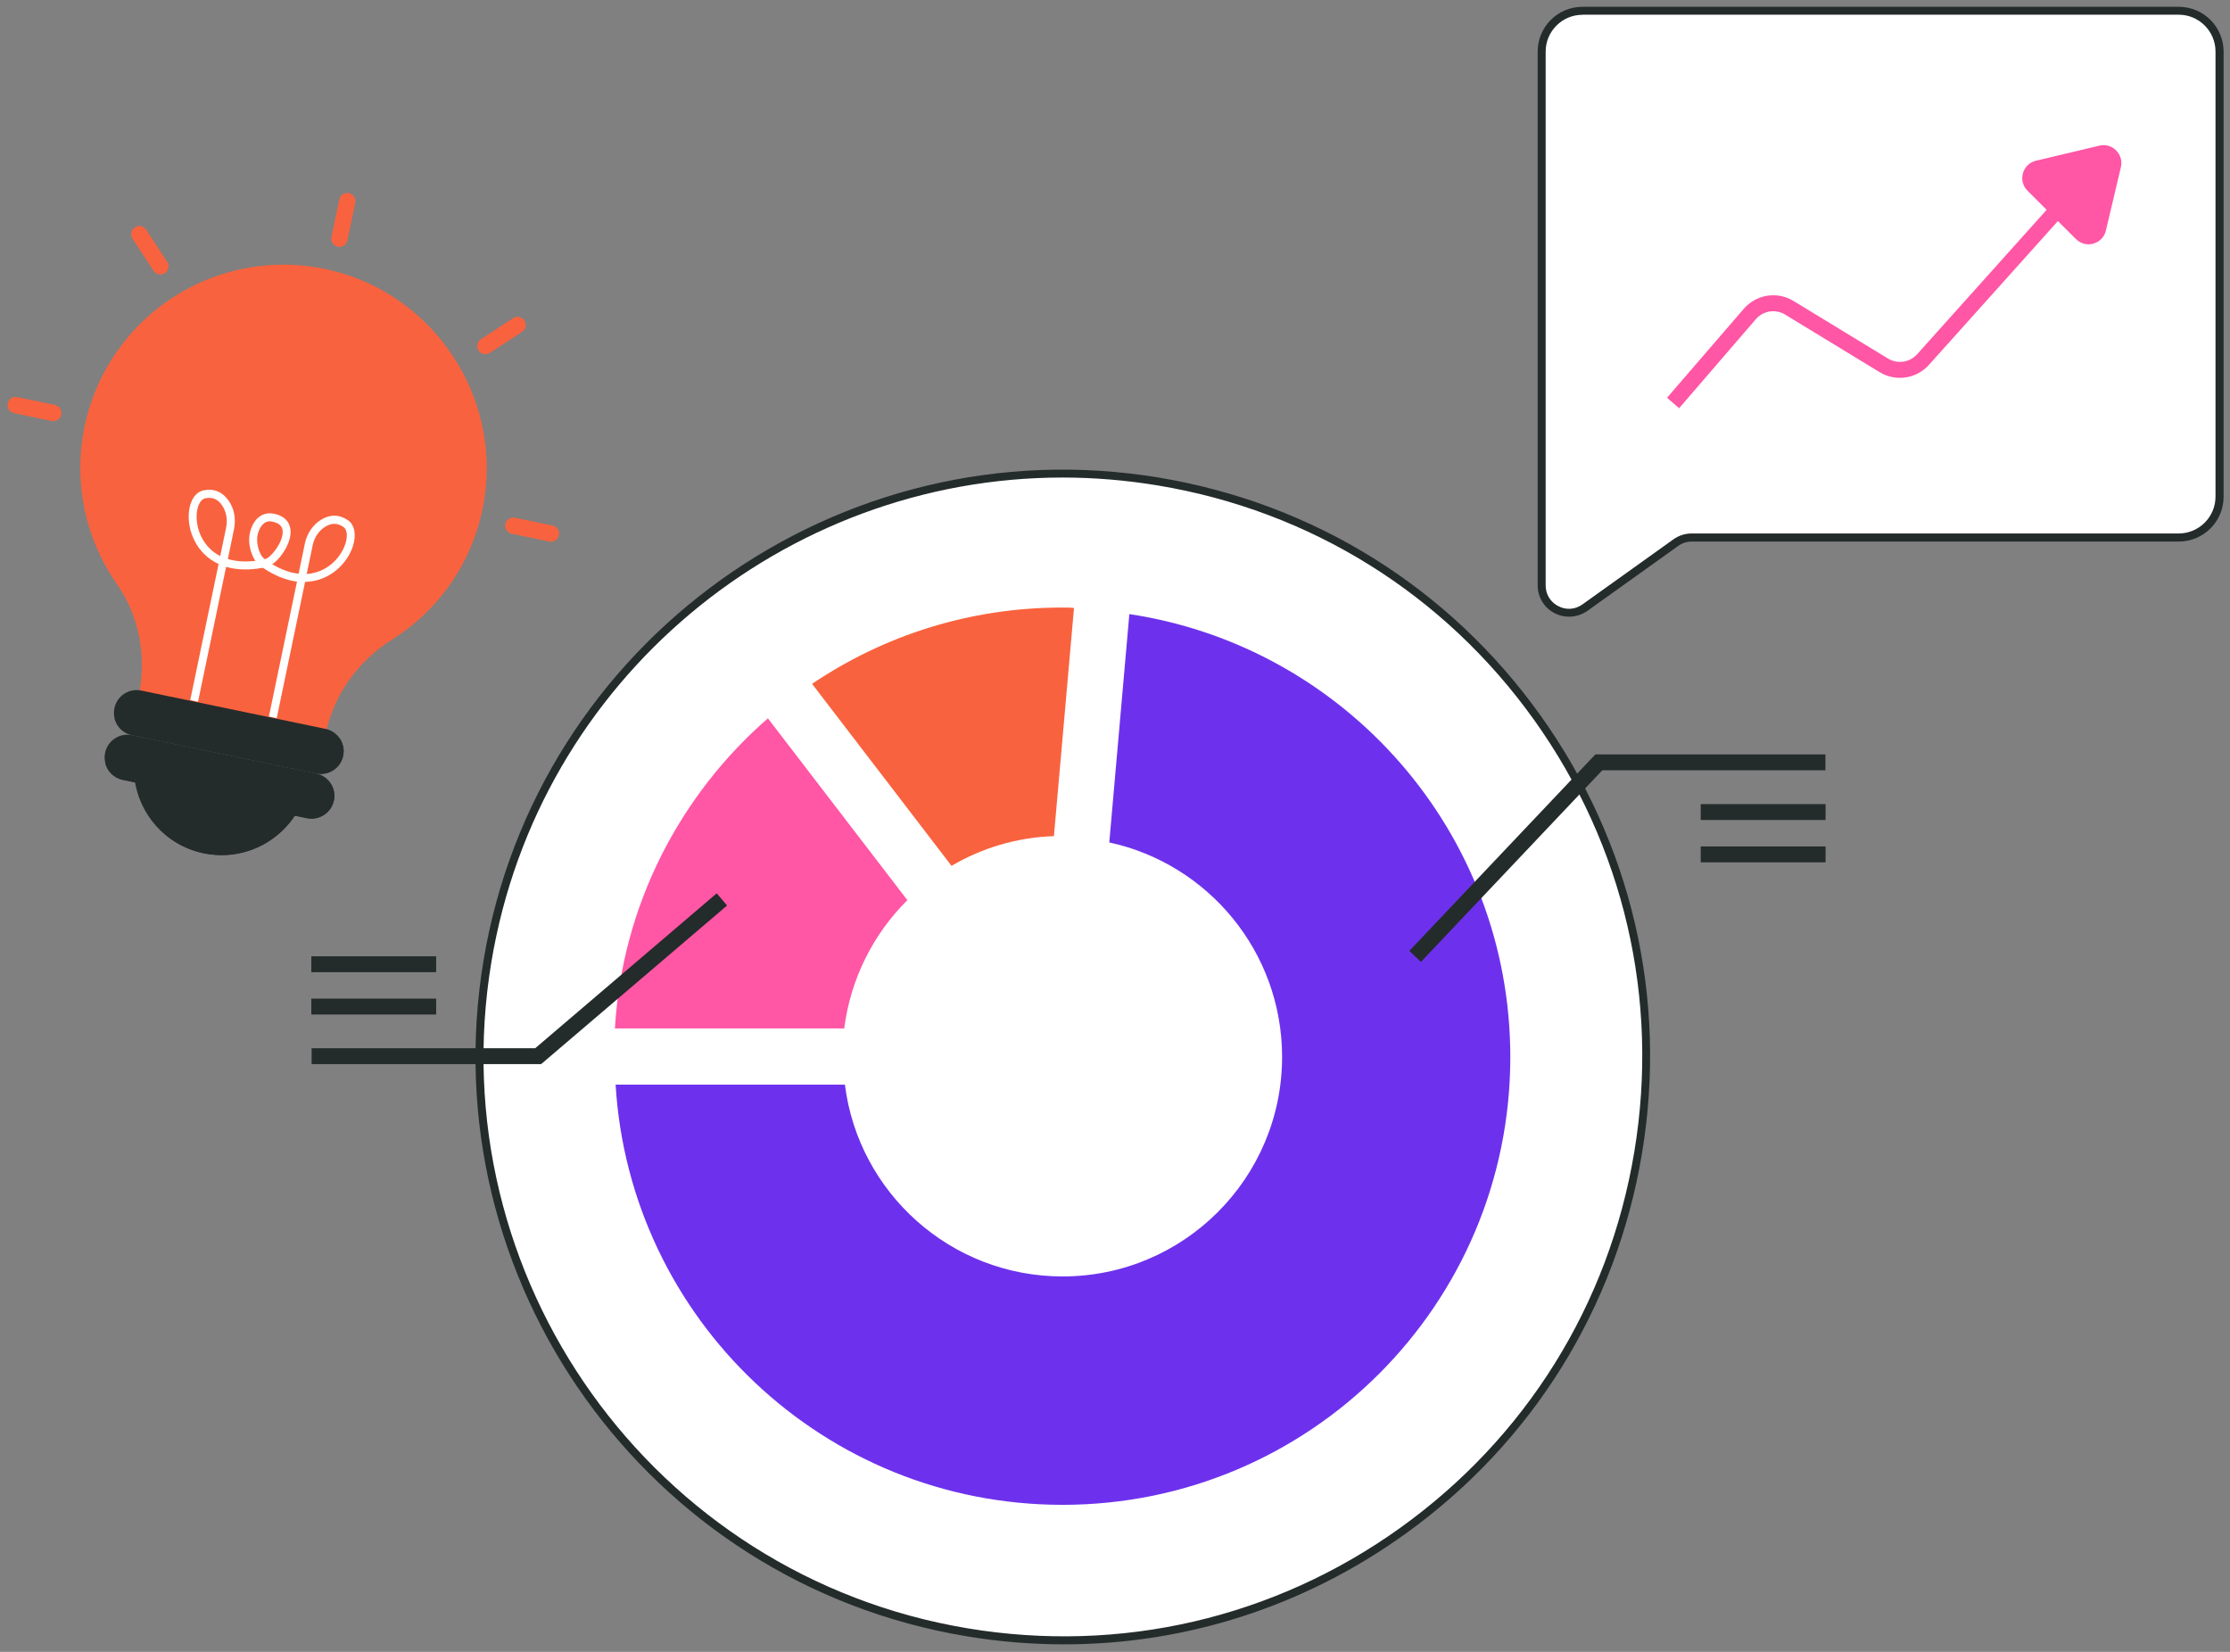 <svg width="108" height="80" viewBox="0 0 108 80" fill="none" xmlns="http://www.w3.org/2000/svg">
<rect x="0" y="0" width="108" height="80" fill="#808080" stroke="none"/>
<g clip-path="url(#clip0_1368_1729)">
<path d="M51.479 79.438C67.081 79.438 79.727 66.791 79.727 51.19C79.727 35.589 67.081 22.942 51.479 22.942C35.879 22.942 23.231 35.589 23.231 51.19C23.231 66.791 35.879 79.438 51.479 79.438Z" fill="white"/>
<path d="M51.536 79.636C49.969 79.636 48.39 79.508 46.81 79.244C31.34 76.675 20.846 61.996 23.416 46.526C25.985 31.056 40.668 20.562 56.134 23.131C63.627 24.377 70.188 28.464 74.605 34.646C79.023 40.828 80.769 48.356 79.524 55.85C78.279 63.343 74.192 69.903 68.01 74.321C63.139 77.81 57.419 79.636 51.536 79.636ZM51.461 23.127C37.997 23.127 26.078 32.877 23.798 46.588C21.264 61.847 31.613 76.327 46.876 78.862C54.268 80.089 61.7 78.369 67.794 74.008C73.888 69.648 77.923 63.18 79.15 55.784C80.378 48.392 78.653 40.965 74.297 34.866C69.941 28.768 63.469 24.737 56.072 23.51C54.528 23.255 52.983 23.127 51.461 23.127Z" fill="#242B2B"/>
<path d="M46.083 41.933L39.329 33.119C42.792 30.783 46.95 29.423 51.442 29.423C51.627 29.423 51.825 29.423 52.014 29.445L51.042 40.494C49.233 40.555 47.553 41.07 46.083 41.933Z" fill="#F9623E"/>
<path d="M40.886 49.806H29.78C30.137 43.818 32.94 38.49 37.19 34.789L43.944 43.594C42.303 45.226 41.194 47.391 40.886 49.806Z" fill="#FF56A5"/>
<path d="M73.145 51.192C73.145 63.173 63.438 72.879 51.457 72.879C39.925 72.879 30.5 63.886 29.814 52.529H40.919C41.575 57.765 46.045 61.818 51.461 61.818C57.331 61.818 62.092 57.057 62.092 51.187C62.092 46.096 58.51 41.837 53.723 40.799L54.695 29.741C65.137 31.312 73.145 40.31 73.145 51.192Z" fill="#6D31ED"/>
<path d="M68.817 46.585L68.254 46.052L77.265 36.535H88.406V37.305H77.6L68.817 46.585Z" fill="#242B2B"/>
<path d="M88.413 38.943H82.367V39.713H88.413V38.943Z" fill="#242B2B"/>
<path d="M88.413 40.993H82.367V41.763H88.413V40.993Z" fill="#242B2B"/>
<path d="M26.206 51.536H15.092V50.766H25.92L34.711 43.264L35.213 43.854L26.206 51.536Z" fill="#242B2B"/>
<path d="M21.123 48.363H15.077V49.133H21.123V48.363Z" fill="#242B2B"/>
<path d="M21.123 46.313H15.077V47.083H21.123V46.313Z" fill="#242B2B"/>
<path d="M23.454 24.195C22.988 27.13 21.285 29.528 18.979 30.98C17.334 32.018 16.159 33.655 15.763 35.56L15.701 35.864L6.659 33.985L6.721 33.681C7.108 31.82 6.756 29.858 5.669 28.3C4.169 26.157 3.522 23.42 4.098 20.657C5.229 15.21 10.659 11.76 16.106 13.111C21.03 14.326 24.25 19.188 23.454 24.195Z" fill="#F9623E"/>
<path d="M6.487 37.422C6.545 38.377 6.923 39.275 7.539 39.974C8.124 40.639 8.925 41.132 9.862 41.325C11.78 41.726 13.664 40.762 14.513 39.094L6.487 37.422Z" fill="#242B2B"/>
<path d="M13.459 38.868C12.825 39.423 12.086 39.819 11.272 40.052C10.748 40.197 10.203 40.276 9.657 40.281C8.94 40.285 8.231 40.175 7.545 39.968C8.13 40.633 8.931 41.126 9.868 41.319C11.787 41.719 13.67 40.756 14.519 39.088L13.459 38.868Z" fill="#242B2B"/>
<path d="M15.317 37.456L6.394 35.6C5.8 35.477 5.417 34.891 5.541 34.297C5.664 33.703 6.249 33.321 6.843 33.444L15.766 35.3C16.36 35.424 16.743 36.009 16.62 36.603C16.497 37.201 15.916 37.58 15.317 37.456Z" fill="#242B2B"/>
<path d="M16.616 36.604C16.554 36.903 16.378 37.145 16.141 37.299C15.907 37.453 15.608 37.519 15.313 37.458L6.39 35.601C5.95 35.509 5.629 35.17 5.541 34.761C5.695 34.989 5.937 35.161 6.227 35.223L15.151 37.079C15.45 37.141 15.745 37.075 15.978 36.921C16.215 36.767 16.391 36.525 16.453 36.226C16.484 36.067 16.484 35.913 16.453 35.768C16.611 36.001 16.682 36.301 16.616 36.604Z" fill="#242B2B"/>
<path d="M16.17 38.763C16.108 39.062 15.932 39.304 15.694 39.458C15.461 39.612 15.162 39.678 14.867 39.617L5.944 37.76C5.35 37.636 4.967 37.051 5.09 36.457C5.152 36.158 5.328 35.916 5.566 35.762C5.799 35.608 6.098 35.542 6.393 35.604L15.316 37.461C15.914 37.584 16.297 38.169 16.17 38.763Z" fill="#242B2B"/>
<path d="M16.166 38.774C16.104 39.073 15.928 39.315 15.69 39.469C15.457 39.623 15.158 39.689 14.863 39.628L5.94 37.771C5.5 37.678 5.179 37.34 5.091 36.931C5.245 37.159 5.487 37.331 5.777 37.392L14.7 39.249C15 39.311 15.294 39.245 15.528 39.091C15.765 38.937 15.941 38.695 16.003 38.396C16.034 38.242 16.034 38.083 15.998 37.938C16.161 38.171 16.232 38.471 16.166 38.774Z" fill="#242B2B"/>
<path d="M12.736 27.477L12.679 27.442C12.644 27.42 12.6 27.393 12.564 27.367C12.243 27.138 11.975 26.43 12.098 25.827C12.129 25.673 12.217 25.374 12.428 25.145C12.652 24.903 12.943 24.815 13.273 24.881C13.968 25.026 14.074 25.493 14.074 25.761C14.078 26.439 13.396 27.341 12.934 27.442L12.894 27.253L12.93 27.442C12.89 27.451 12.846 27.459 12.806 27.464L12.736 27.477ZM13.07 25.246C12.934 25.246 12.815 25.299 12.714 25.409C12.604 25.528 12.516 25.708 12.476 25.906C12.38 26.364 12.6 26.918 12.789 27.055C12.798 27.063 12.811 27.068 12.82 27.077C12.828 27.077 12.837 27.072 12.846 27.072L12.855 27.068C13.105 27.015 13.691 26.298 13.691 25.765C13.691 25.594 13.638 25.356 13.198 25.264C13.149 25.251 13.11 25.246 13.07 25.246Z" fill="white"/>
<path d="M13.402 34.781L13.023 34.702L14.383 28.168C13.851 28.102 13.296 27.877 12.733 27.499C12.069 27.618 11.47 27.605 10.951 27.451L9.591 33.984L9.213 33.905L10.586 27.314C9.495 26.808 9.072 25.686 9.147 24.824C9.195 24.238 9.473 23.825 9.864 23.746C10.357 23.645 10.779 23.82 11.079 24.256C11.343 24.634 11.435 25.132 11.334 25.625L11.035 27.072C11.523 27.222 12.095 27.23 12.742 27.103L12.821 27.085L12.887 27.134C13.433 27.512 13.961 27.732 14.462 27.785L14.761 26.337C14.863 25.845 15.144 25.427 15.536 25.18C15.98 24.898 16.438 24.907 16.856 25.198C17.181 25.427 17.269 25.915 17.085 26.474C16.807 27.297 15.971 28.154 14.775 28.181L13.402 34.781ZM16.191 25.369C16.046 25.369 15.897 25.418 15.743 25.515C15.439 25.704 15.219 26.034 15.14 26.421L14.854 27.798C15.822 27.736 16.491 27.032 16.719 26.359C16.847 25.977 16.816 25.651 16.636 25.523C16.491 25.422 16.341 25.369 16.191 25.369ZM10.128 24.111C10.067 24.111 10.005 24.12 9.939 24.133C9.723 24.177 9.565 24.463 9.53 24.863C9.468 25.572 9.803 26.487 10.665 26.931L10.951 25.554C11.03 25.167 10.96 24.775 10.757 24.48C10.59 24.23 10.383 24.111 10.128 24.111Z" fill="white"/>
<path d="M17.206 9.823L16.828 11.64C16.784 11.856 16.572 11.992 16.361 11.948C16.146 11.904 16.009 11.693 16.053 11.477L16.432 9.66C16.476 9.445 16.687 9.308 16.902 9.352C17.114 9.401 17.25 9.607 17.206 9.823Z" fill="#F9623E"/>
<path d="M7.079 11.126L8.096 12.679C8.219 12.864 8.166 13.11 7.986 13.229C7.801 13.352 7.554 13.299 7.436 13.114L6.419 11.561C6.296 11.377 6.349 11.13 6.534 11.011C6.714 10.888 6.96 10.941 7.079 11.126Z" fill="#F9623E"/>
<path d="M0.842 19.234L2.66 19.612C2.875 19.656 3.012 19.867 2.968 20.079C2.924 20.294 2.712 20.431 2.497 20.387L0.68 20.008C0.464 19.964 0.328 19.753 0.372 19.537C0.416 19.322 0.627 19.185 0.842 19.234Z" fill="#F9623E"/>
<path d="M26.596 26.227L24.779 25.848C24.564 25.804 24.427 25.593 24.471 25.382C24.515 25.166 24.726 25.03 24.942 25.074L26.759 25.452C26.975 25.496 27.111 25.707 27.067 25.923C27.023 26.134 26.812 26.275 26.596 26.227Z" fill="#F9623E"/>
<path d="M25.284 16.07L23.731 17.086C23.546 17.209 23.3 17.157 23.181 16.976C23.058 16.791 23.111 16.545 23.295 16.426L24.849 15.41C25.033 15.287 25.28 15.339 25.399 15.524C25.522 15.704 25.469 15.947 25.284 16.07Z" fill="#F9623E"/>
<path d="M74.668 2.504V26.04V28.363C74.668 29.441 75.882 30.066 76.758 29.436L81.162 26.286C81.387 26.128 81.655 26.04 81.932 26.04H105.521C106.612 26.04 107.496 25.155 107.496 24.064V2.504C107.496 1.413 106.612 0.528 105.521 0.528H76.644C75.552 0.528 74.668 1.413 74.668 2.504Z" fill="white"/>
<path d="M75.988 29.866C75.75 29.866 75.513 29.809 75.293 29.699C74.787 29.44 74.47 28.92 74.47 28.353V2.498C74.47 1.302 75.442 0.329 76.639 0.329H105.521C106.717 0.329 107.69 1.302 107.69 2.498V24.058C107.69 25.255 106.717 26.228 105.521 26.228H81.932C81.695 26.228 81.466 26.302 81.276 26.439L76.872 29.589C76.604 29.774 76.296 29.866 75.988 29.866ZM76.639 0.716C75.658 0.716 74.857 1.517 74.857 2.498V28.353C74.857 28.784 75.086 29.158 75.469 29.356C75.851 29.554 76.291 29.523 76.643 29.268L81.048 26.118C81.307 25.933 81.611 25.836 81.928 25.836H105.516C106.497 25.836 107.298 25.035 107.298 24.054V2.494C107.298 1.513 106.497 0.712 105.516 0.712H76.639V0.716Z" fill="#242B2B"/>
<path d="M81.32 19.77L80.734 19.264L84.452 14.956C85.06 14.256 86.072 14.094 86.864 14.578L91.435 17.363C91.897 17.644 92.487 17.556 92.848 17.156L100.834 8.25L101.406 8.765L93.42 17.671C92.812 18.348 91.809 18.498 91.03 18.023L86.459 15.238C85.992 14.952 85.39 15.048 85.033 15.462L81.32 19.77Z" fill="#FF56A5"/>
<path d="M100.538 11.577L98.193 9.236C97.713 8.757 97.947 7.943 98.602 7.784L101.673 7.054C102.298 6.904 102.861 7.468 102.716 8.092L101.99 11.164C101.836 11.824 101.018 12.057 100.538 11.577Z" fill="#FF56A5"/>
</g>
<defs>
<clipPath id="clip0_1368_1729">
<rect width="108" height="80" fill="white"/>
</clipPath>
</defs>
</svg>

